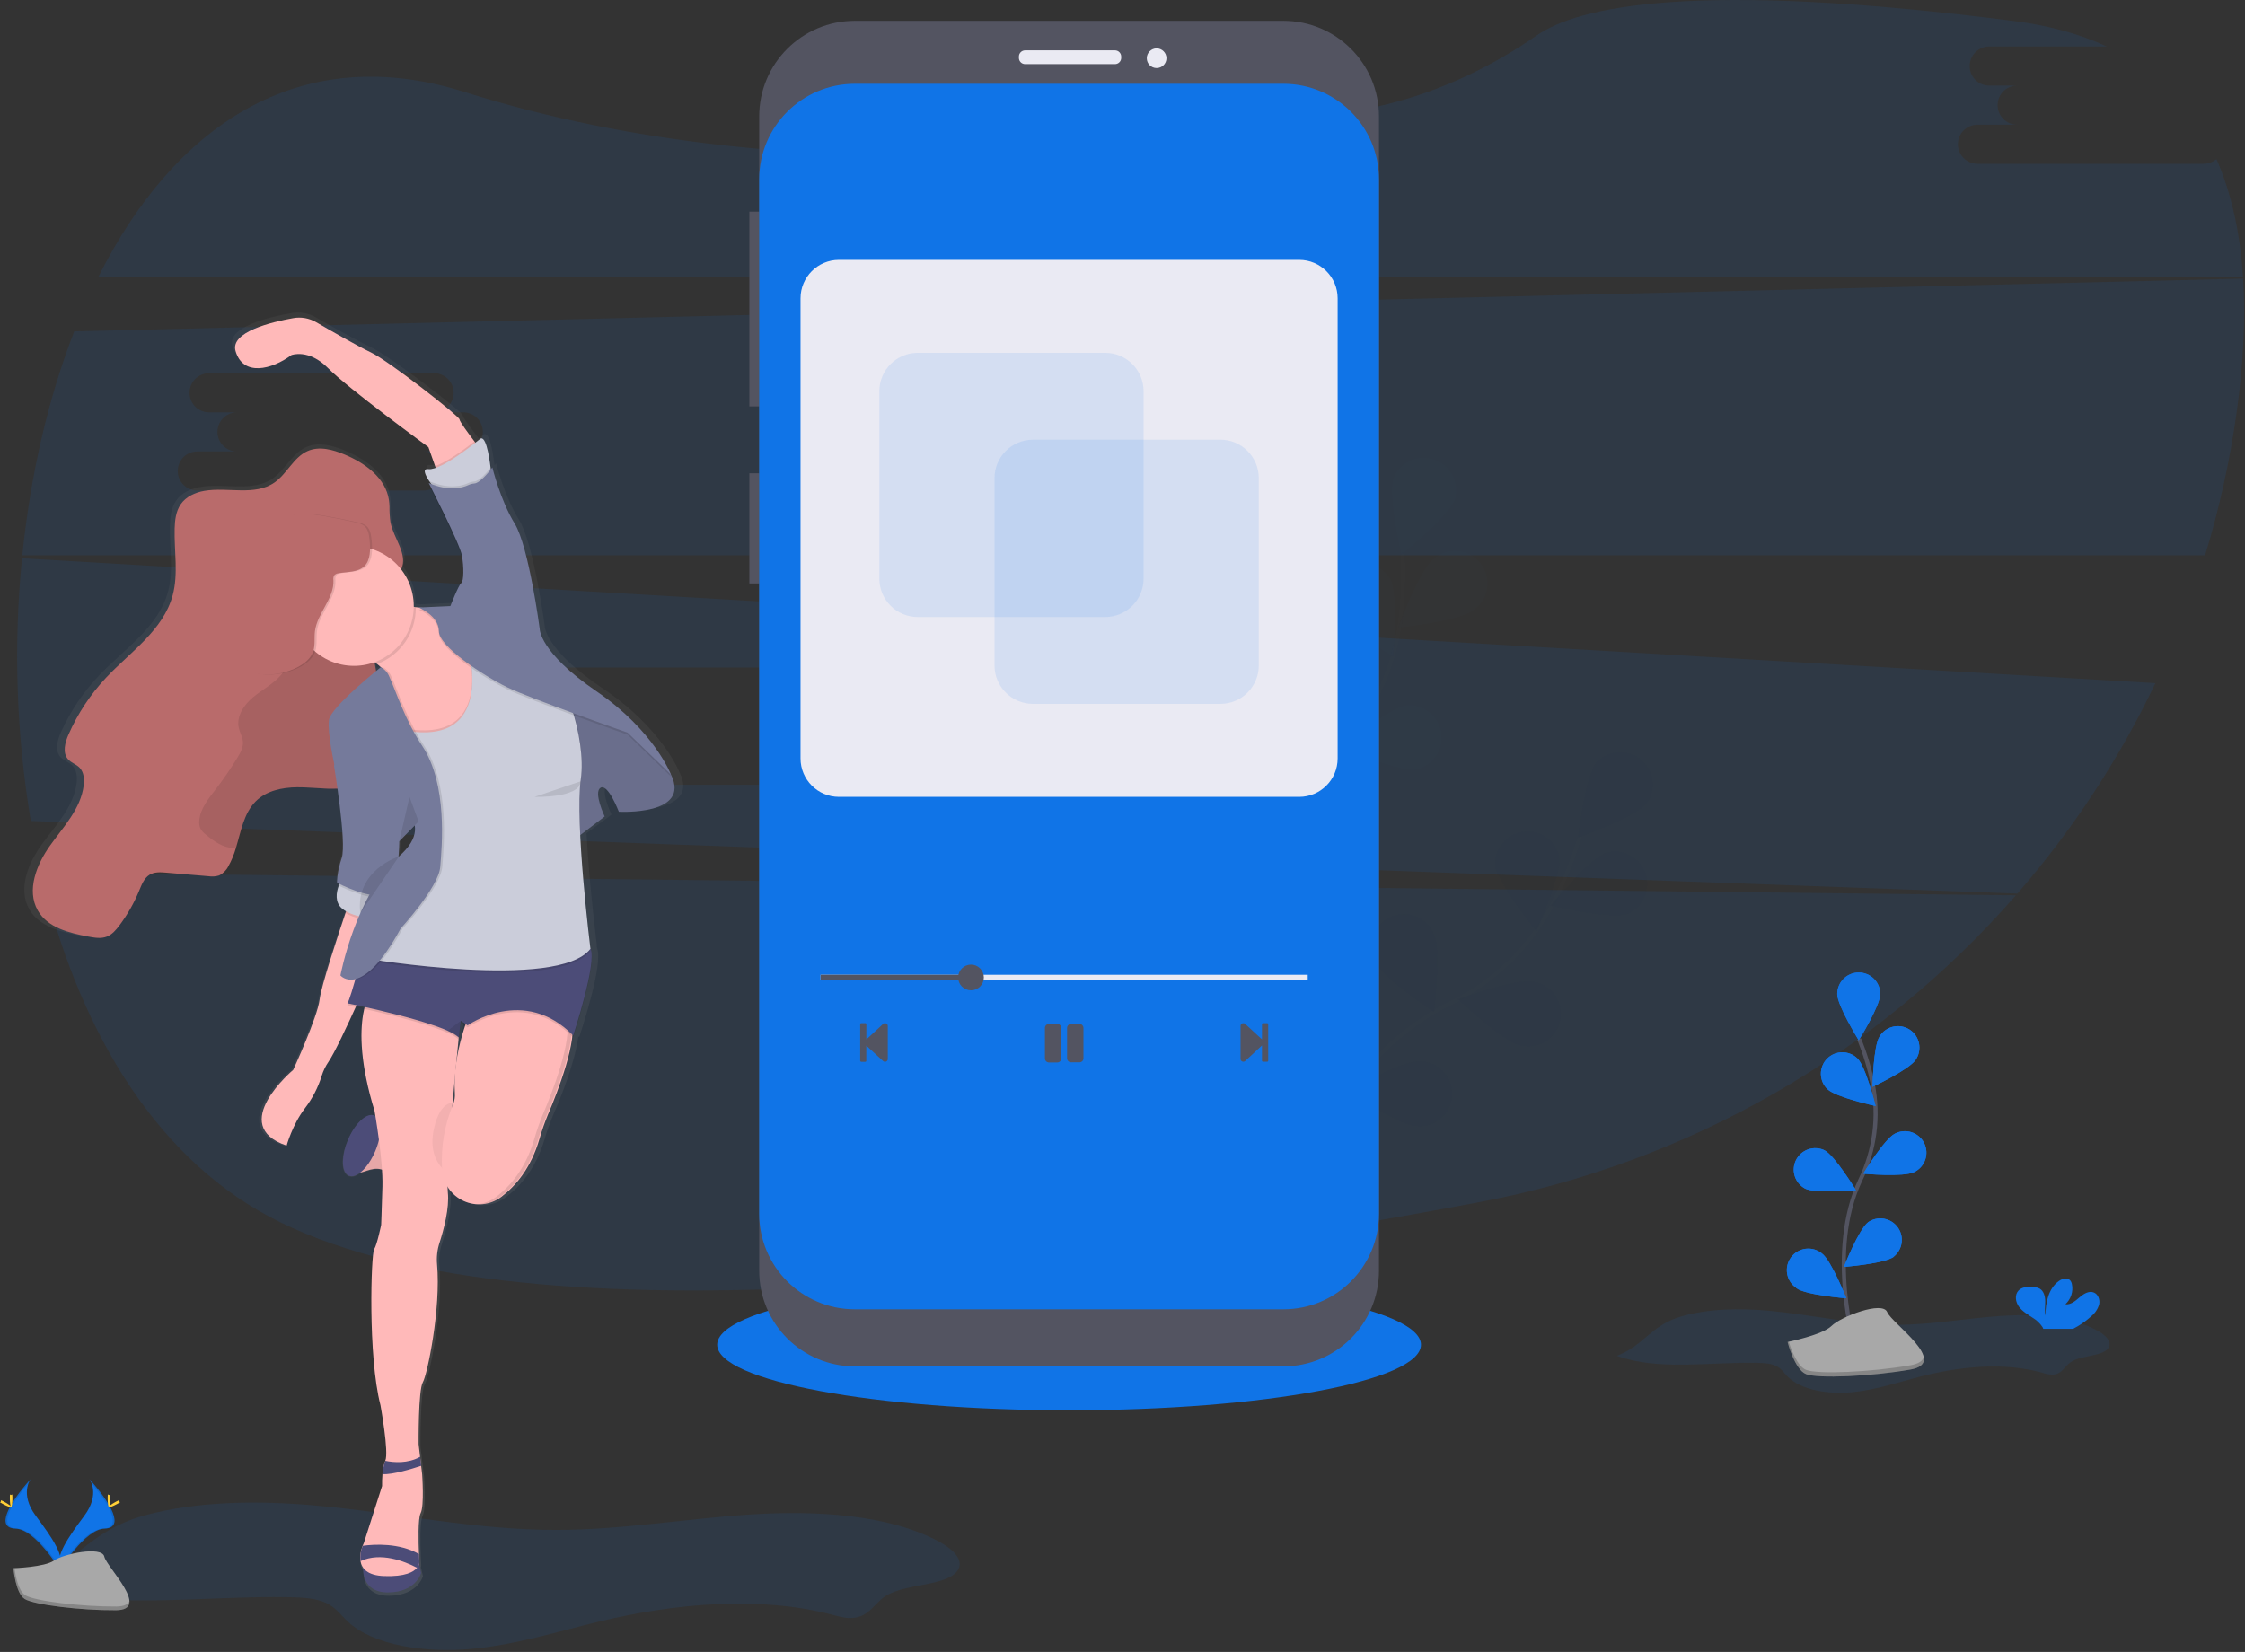 <svg width="1106" height="814" viewBox="0 0 1106 814" fill="none" xmlns="http://www.w3.org/2000/svg">
<rect x="0" y="0" width="1106" height="814" fill="#333333" stroke="none"/>
<g clip-path="url(#clip0)">
<path opacity="0.1" d="M796.51 668.08C817.19 675.57 842.42 671.01 865.89 671.54C869.1 671.62 872.5 671.83 875.08 673.12C877.66 674.41 878.92 676.51 880.69 678.31C887.26 684.98 900.69 687.13 912.51 685.99C924.33 684.85 935.08 681.11 946.2 678.26C965.41 673.32 987.36 671.08 1006.31 676.46C1008.05 677.09 1009.89 677.382 1011.74 677.32C1015.9 676.88 1017.13 673.32 1020.04 671.26C1025.28 667.57 1036.67 668.57 1038.98 663.7C1040.33 660.85 1037.22 657.93 1033.84 655.98C1020.84 648.53 1002.37 647.3 985.42 648.45C968.47 649.6 951.78 652.77 934.78 652.78C913.56 652.78 893.05 647.92 872.04 645.92C857.48 644.54 841.59 644.72 827.94 648.78C813.14 653.19 809.88 663.07 796.51 668.08Z" fill="#1074E7"/>
<path d="M526.68 694.9C622.424 694.9 700.04 680.443 700.04 662.61C700.04 644.777 622.424 630.32 526.68 630.32C430.936 630.32 353.32 644.777 353.32 662.61C353.32 680.443 430.936 694.9 526.68 694.9Z" fill="#1074E7"/>
<path opacity="0.1" d="M11.24 780.92C50.56 794.14 98.53 786.1 143.14 787.03C149.25 787.16 155.71 787.54 160.61 789.82C165.51 792.1 167.92 795.82 171.28 798.98C183.78 810.77 209.4 814.53 231.78 812.53C254.16 810.53 274.69 803.91 295.78 798.86C332.31 790.14 374.06 786.18 410.08 795.68C413.38 796.55 416.86 797.56 420.41 797.21C428.31 796.43 430.66 790.11 436.18 786.49C446.18 779.97 467.81 781.74 472.18 773.15C474.75 768.15 468.84 762.95 462.41 759.51C437.79 746.35 402.57 744.18 370.35 746.21C338.13 748.24 306.44 753.84 274.06 753.86C233.78 753.91 194.78 745.3 154.78 741.78C127.11 739.34 96.9 739.64 70.95 746.78C42.85 754.61 36.66 772.06 11.24 780.92Z" fill="#1074E7"/>
<path opacity="0.1" d="M20.31 429.97C37.67 504.17 74.42 568.31 132.5 599.4C253.2 664.01 525.41 630.68 728.57 592.4C831.228 573.119 924.409 519.85 993.11 441.17L20.31 429.97Z" fill="#1074E7"/>
<path opacity="0.1" d="M1085.67 80.71H974.2C971.646 80.71 969.196 79.695 967.391 77.889C965.585 76.084 964.57 73.634 964.57 71.08C964.57 68.526 965.585 66.076 967.391 64.271C969.196 62.465 971.646 61.45 974.2 61.45H993.46C990.958 61.369 988.586 60.319 986.845 58.521C985.104 56.723 984.13 54.318 984.13 51.815C984.13 49.312 985.104 46.907 986.845 45.109C988.586 43.311 990.958 42.261 993.46 42.18H979.7C977.198 42.099 974.826 41.049 973.085 39.251C971.344 37.453 970.37 35.048 970.37 32.545C970.37 30.042 971.344 27.637 973.085 25.839C974.826 24.041 977.198 22.991 979.7 22.91H1037.88C1024.97 16.91 1009.93 12.64 992.5 10.4C833.86 -9.97 777.22 3.53 757.23 17.37C732.58 34.47 705.08 47.05 675.7 53.11C577.78 73.3 394.78 97.6 228.86 45.33C146.39 19.33 85.11 63.25 48.37 136.61H1105.02C1103.64 115.29 1099.51 95.61 1091.93 78.37C1090.19 79.876 1087.97 80.707 1085.67 80.71V80.71Z" fill="#1074E7"/>
<path opacity="0.1" d="M10.85 275.09C6.569 318.238 8.025 361.764 15.18 404.53L993.86 440.32C1021.1 408.982 1043.98 374.098 1061.86 336.62L10.85 275.09ZM397.93 367.45H378.67C381.224 367.45 383.673 368.465 385.479 370.271C387.285 372.077 388.3 374.526 388.3 377.08C388.3 379.634 387.285 382.083 385.479 383.889C383.673 385.695 381.224 386.71 378.67 386.71H267.2C264.646 386.71 262.197 385.695 260.391 383.889C258.585 382.083 257.57 379.634 257.57 377.08C257.57 374.526 258.585 372.077 260.391 370.271C262.197 368.465 264.646 367.45 267.2 367.45H286.46C283.958 367.369 281.586 366.319 279.845 364.521C278.104 362.723 277.13 360.318 277.13 357.815C277.13 355.312 278.104 352.907 279.845 351.109C281.586 349.311 283.958 348.261 286.46 348.18H272.7C270.198 348.099 267.826 347.049 266.085 345.251C264.344 343.453 263.37 341.048 263.37 338.545C263.37 336.042 264.344 333.637 266.085 331.839C267.826 330.041 270.198 328.991 272.7 328.91H384.17C386.672 328.991 389.044 330.041 390.785 331.839C392.526 333.637 393.5 336.042 393.5 338.545C393.5 341.048 392.526 343.453 390.785 345.251C389.044 347.049 386.672 348.099 384.17 348.18H397.93C399.221 348.138 400.508 348.357 401.713 348.822C402.919 349.288 404.018 349.991 404.946 350.89C405.875 351.788 406.613 352.865 407.117 354.054C407.621 355.244 407.88 356.523 407.88 357.815C407.88 359.107 407.621 360.386 407.117 361.576C406.613 362.765 405.875 363.842 404.946 364.74C404.018 365.639 402.919 366.342 401.713 366.808C400.508 367.273 399.221 367.492 397.93 367.45V367.45Z" fill="#1074E7"/>
<path opacity="0.1" d="M1105.07 137.28L36.58 163.27C23.58 196.69 14.97 234.46 10.99 273.61H1086.34C1093.36 250.612 1098.55 227.095 1101.87 203.28C1105.07 180.27 1106.35 158.01 1105.07 137.28ZM227.93 222.45H208.67C209.935 222.45 211.187 222.699 212.355 223.183C213.524 223.667 214.585 224.376 215.479 225.271C216.374 226.165 217.083 227.226 217.567 228.395C218.051 229.563 218.3 230.815 218.3 232.08C218.3 233.345 218.051 234.597 217.567 235.765C217.083 236.934 216.374 237.995 215.479 238.889C214.585 239.784 213.524 240.493 212.355 240.977C211.187 241.461 209.935 241.71 208.67 241.71H97.2C95.935 241.71 94.683 241.461 93.515 240.977C92.346 240.493 91.285 239.784 90.391 238.889C89.496 237.995 88.787 236.934 88.303 235.765C87.819 234.597 87.57 233.345 87.57 232.08C87.57 230.815 87.819 229.563 88.303 228.395C88.787 227.226 89.496 226.165 90.391 225.271C91.285 224.376 92.346 223.667 93.515 223.183C94.683 222.699 95.935 222.45 97.2 222.45H116.46C113.958 222.369 111.586 221.319 109.845 219.521C108.104 217.723 107.13 215.318 107.13 212.815C107.13 210.312 108.104 207.907 109.845 206.109C111.586 204.311 113.958 203.261 116.46 203.18H102.7C100.198 203.099 97.826 202.049 96.085 200.251C94.344 198.453 93.37 196.048 93.37 193.545C93.37 191.042 94.344 188.637 96.085 186.839C97.826 185.041 100.198 183.991 102.7 183.91H214.17C216.672 183.991 219.044 185.041 220.785 186.839C222.526 188.637 223.5 191.042 223.5 193.545C223.5 196.048 222.526 198.453 220.785 200.251C219.044 202.049 216.672 203.099 214.17 203.18H227.93C229.221 203.138 230.508 203.357 231.713 203.822C232.919 204.288 234.018 204.991 234.946 205.89C235.875 206.788 236.613 207.865 237.117 209.054C237.621 210.244 237.88 211.523 237.88 212.815C237.88 214.107 237.621 215.386 237.117 216.576C236.613 217.765 235.875 218.842 234.946 219.74C234.018 220.639 232.919 221.342 231.713 221.808C230.508 222.273 229.221 222.492 227.93 222.45V222.45Z" fill="#1074E7"/>
<g opacity="0.1">
<path opacity="0.1" d="M632.89 590.01C632.89 590.01 661.09 520.53 713.78 494.73C735.941 484.06 754.041 466.487 765.36 444.65C770.652 434.244 774.98 423.375 778.29 412.18" stroke="#535461" stroke-width="2" stroke-miterlimit="10"/>
<path opacity="0.1" d="M811.35 395.73C805.86 402.63 777.45 412.73 777.45 412.73C777.45 412.73 780.87 382.78 786.36 375.88C789.088 372.865 792.863 371.002 796.915 370.669C800.968 370.337 804.996 371.56 808.179 374.09C811.362 376.62 813.463 380.267 814.054 384.291C814.645 388.314 813.682 392.411 811.36 395.75L811.35 395.73Z" fill="#1074E7"/>
<path opacity="0.1" d="M801.6 450.39C793.24 453.2 763.91 446.21 763.91 446.21C763.91 446.21 783.06 422.93 791.42 420.12C795.35 419.07 799.533 419.556 803.118 421.48C806.702 423.404 809.419 426.621 810.716 430.477C812.013 434.333 811.792 438.539 810.099 442.238C808.405 445.937 805.366 448.852 801.6 450.39Z" fill="#1074E7"/>
<path opacity="0.1" d="M748.78 515C740.14 513.2 718.36 492.37 718.36 492.37C718.36 492.37 746.64 481.94 755.27 483.73C757.434 484.038 759.512 484.787 761.376 485.93C763.239 487.073 764.849 488.585 766.106 490.374C767.362 492.163 768.238 494.19 768.681 496.331C769.123 498.472 769.123 500.681 768.678 502.821C768.234 504.962 767.356 506.989 766.098 508.776C764.84 510.564 763.229 512.076 761.365 513.217C759.5 514.358 757.421 515.105 755.257 515.412C753.092 515.718 750.888 515.578 748.78 515Z" fill="#1074E7"/>
<path opacity="0.1" d="M697.78 554.87C688.97 554.56 663.98 537.71 663.98 537.71C663.98 537.71 690.09 522.65 698.9 522.96C701.089 522.892 703.269 523.273 705.305 524.082C707.341 524.89 709.189 526.108 710.735 527.66C712.281 529.212 713.492 531.065 714.293 533.104C715.093 535.143 715.467 537.324 715.39 539.513C715.313 541.703 714.787 543.853 713.846 545.83C712.904 547.808 711.566 549.571 709.916 551.011C708.265 552.451 706.336 553.536 704.248 554.2C702.161 554.864 699.959 555.092 697.78 554.87V554.87Z" fill="#1074E7"/>
<path opacity="0.1" d="M736.61 426.68C737.74 435.43 756.84 458.75 756.84 458.75C756.84 458.75 769.41 431.35 768.28 422.6C767.499 418.613 765.23 415.073 761.935 412.697C758.639 410.321 754.563 409.288 750.534 409.807C746.505 410.326 742.824 412.359 740.238 415.492C737.652 418.626 736.355 422.625 736.61 426.68V426.68Z" fill="#1074E7"/>
<path opacity="0.1" d="M677.56 474.07C681.25 482.07 706.45 498.62 706.45 498.62C706.45 498.62 710.25 468.72 706.56 460.71C705.778 458.664 704.583 456.8 703.051 455.235C701.519 453.669 699.682 452.435 697.653 451.608C695.624 450.782 693.447 450.38 691.257 450.43C689.067 450.479 686.911 450.977 684.921 451.893C682.931 452.81 681.151 454.125 679.691 455.758C678.23 457.391 677.12 459.306 676.43 461.385C675.74 463.464 675.484 465.663 675.679 467.845C675.873 470.027 676.513 472.146 677.56 474.07Z" fill="#1074E7"/>
<path opacity="0.1" d="M626.48 528.01C628.78 536.53 650.78 557.09 650.78 557.09C650.78 557.09 659.57 528.26 657.29 519.74C656.864 517.591 656.002 515.553 654.756 513.751C653.51 511.949 651.908 510.422 650.048 509.265C648.188 508.108 646.11 507.345 643.943 507.024C641.777 506.702 639.567 506.829 637.451 507.396C635.335 507.964 633.359 508.959 631.643 510.322C629.928 511.684 628.511 513.385 627.48 515.317C626.448 517.25 625.825 519.373 625.648 521.557C625.47 523.74 625.744 525.936 626.45 528.01H626.48Z" fill="#1074E7"/>
<path opacity="0.25" d="M811.35 395.73C805.86 402.63 777.45 412.73 777.45 412.73C777.45 412.73 780.87 382.78 786.36 375.88C789.088 372.865 792.863 371.002 796.915 370.669C800.968 370.337 804.996 371.56 808.179 374.09C811.362 376.62 813.463 380.267 814.054 384.291C814.645 388.314 813.682 392.411 811.36 395.75L811.35 395.73Z" fill="black"/>
<path opacity="0.25" d="M801.6 450.39C793.24 453.2 763.91 446.21 763.91 446.21C763.91 446.21 783.06 422.93 791.42 420.12C795.35 419.07 799.533 419.556 803.118 421.48C806.702 423.404 809.419 426.621 810.716 430.477C812.013 434.333 811.792 438.539 810.099 442.238C808.405 445.937 805.366 448.852 801.6 450.39Z" fill="black"/>
<path opacity="0.25" d="M748.78 515C740.14 513.2 718.36 492.37 718.36 492.37C718.36 492.37 746.64 481.94 755.27 483.73C757.434 484.038 759.512 484.787 761.376 485.93C763.239 487.073 764.849 488.585 766.106 490.374C767.362 492.163 768.238 494.19 768.681 496.331C769.123 498.472 769.123 500.681 768.678 502.821C768.234 504.962 767.356 506.989 766.098 508.776C764.84 510.564 763.229 512.076 761.365 513.217C759.5 514.358 757.421 515.105 755.257 515.412C753.092 515.718 750.888 515.578 748.78 515Z" fill="black"/>
<path opacity="0.25" d="M697.78 554.87C688.97 554.56 663.98 537.71 663.98 537.71C663.98 537.71 690.09 522.65 698.9 522.96C701.089 522.892 703.269 523.273 705.305 524.082C707.341 524.89 709.189 526.108 710.735 527.66C712.281 529.212 713.492 531.065 714.293 533.104C715.093 535.143 715.467 537.324 715.39 539.513C715.313 541.703 714.787 543.853 713.846 545.83C712.904 547.808 711.566 549.571 709.916 551.011C708.265 552.451 706.336 553.536 704.248 554.2C702.161 554.864 699.959 555.092 697.78 554.87V554.87Z" fill="black"/>
<path opacity="0.25" d="M736.61 426.68C737.74 435.43 756.84 458.75 756.84 458.75C756.84 458.75 769.41 431.35 768.28 422.6C767.499 418.613 765.23 415.073 761.935 412.697C758.639 410.321 754.563 409.288 750.534 409.807C746.505 410.326 742.824 412.359 740.238 415.492C737.652 418.626 736.355 422.625 736.61 426.68V426.68Z" fill="black"/>
<path opacity="0.25" d="M677.56 474.07C681.25 482.07 706.45 498.62 706.45 498.62C706.45 498.62 710.25 468.72 706.56 460.71C705.778 458.664 704.583 456.8 703.051 455.235C701.519 453.669 699.682 452.435 697.653 451.608C695.624 450.782 693.447 450.38 691.257 450.43C689.067 450.479 686.911 450.977 684.921 451.893C682.931 452.81 681.151 454.125 679.691 455.758C678.23 457.391 677.12 459.306 676.43 461.385C675.74 463.464 675.484 465.663 675.679 467.845C675.873 470.027 676.513 472.146 677.56 474.07Z" fill="black"/>
<path opacity="0.25" d="M626.48 528.01C628.78 536.53 650.78 557.09 650.78 557.09C650.78 557.09 659.57 528.26 657.29 519.74C656.864 517.591 656.002 515.553 654.756 513.751C653.51 511.949 651.908 510.422 650.048 509.265C648.188 508.108 646.11 507.345 643.943 507.024C641.777 506.702 639.567 506.829 637.451 507.396C635.335 507.964 633.359 508.959 631.643 510.322C629.928 511.684 628.511 513.385 627.48 515.317C626.448 517.25 625.825 519.373 625.648 521.557C625.47 523.74 625.744 525.936 626.45 528.01H626.48Z" fill="black"/>
</g>
<g opacity="0.1">
<path opacity="0.1" d="M612.87 488.39C612.87 488.39 616.43 413.47 657.56 371.68C674.929 354.27 686.176 331.691 689.61 307.34C691.157 295.765 691.636 284.073 691.04 272.41" stroke="#535461" stroke-width="2" stroke-miterlimit="10"/>
<path opacity="0.1" d="M716.78 245.93C713.89 254.26 690.42 273.18 690.42 273.18C690.42 273.18 683.72 243.79 686.61 235.46C688.185 231.71 691.13 228.701 694.844 227.045C698.558 225.388 702.764 225.208 706.607 226.542C710.449 227.875 713.639 230.622 715.529 234.223C717.419 237.825 717.866 242.011 716.78 245.93Z" fill="#1074E7"/>
<path opacity="0.1" d="M725.78 300.72C718.78 306.14 688.85 309.28 688.85 309.28C688.85 309.28 699.19 280.96 706.15 275.54C707.784 274.079 709.701 272.97 711.781 272.28C713.862 271.591 716.062 271.337 718.245 271.533C720.428 271.729 722.547 272.371 724.472 273.42C726.396 274.469 728.085 275.903 729.432 277.631C730.78 279.36 731.758 281.347 732.306 283.469C732.854 285.591 732.96 287.803 732.617 289.968C732.275 292.133 731.491 294.205 730.315 296.054C729.139 297.904 727.595 299.492 725.78 300.72Z" fill="#1074E7"/>
<path opacity="0.1" d="M697.29 379.2C688.55 380.37 661.08 367.94 661.08 367.94C661.08 367.94 684.31 348.72 693.08 347.55C697.135 347.273 701.143 348.548 704.291 351.118C707.439 353.688 709.491 357.36 710.031 361.388C710.57 365.416 709.557 369.499 707.196 372.807C704.836 376.115 701.305 378.401 697.32 379.2H697.29Z" fill="#1074E7"/>
<path opacity="0.1" d="M662.4 433.74C653.98 436.37 624.81 428.74 624.81 428.74C624.81 428.74 644.45 405.87 652.87 403.24C656.821 402.276 660.991 402.853 664.533 404.853C668.074 406.853 670.72 410.127 671.934 414.009C673.148 417.891 672.838 422.089 671.067 425.751C669.296 429.412 666.197 432.262 662.4 433.72V433.74Z" fill="#1074E7"/>
<path opacity="0.1" d="M656.56 299.9C660.56 307.78 686.28 323.45 686.28 323.45C686.28 323.45 689.05 293.45 685.09 285.56C683.032 282.058 679.719 279.47 675.823 278.321C671.927 277.172 667.74 277.548 664.111 279.372C660.482 281.196 657.682 284.332 656.28 288.144C654.878 291.956 654.978 296.159 656.56 299.9Z" fill="#1074E7"/>
<path opacity="0.1" d="M616.57 364.2C622.7 370.53 651.96 377.78 651.96 377.78C651.96 377.78 645.63 348.31 639.49 341.97C638.073 340.3 636.327 338.939 634.362 337.971C632.397 337.003 630.254 336.448 628.066 336.342C625.879 336.236 623.692 336.581 621.643 337.354C619.593 338.127 617.724 339.313 616.152 340.838C614.58 342.363 613.337 344.195 612.501 346.22C611.666 348.245 611.255 350.42 611.294 352.61C611.333 354.8 611.822 356.959 612.729 358.952C613.637 360.946 614.944 362.732 616.57 364.2V364.2Z" fill="#1074E7"/>
<path opacity="0.1" d="M586.26 432.03C591.26 439.3 618.86 451.39 618.86 451.39C618.86 451.39 617.6 421.27 612.62 413.99C611.513 412.093 610.027 410.443 608.255 409.145C606.483 407.847 604.462 406.928 602.319 406.445C600.176 405.962 597.957 405.925 595.799 406.337C593.641 406.749 591.591 407.601 589.777 408.84C587.963 410.078 586.424 411.678 585.254 413.537C584.085 415.397 583.312 417.478 582.982 419.65C582.652 421.821 582.772 424.038 583.336 426.161C583.9 428.284 584.896 430.268 586.26 431.99V432.03Z" fill="#1074E7"/>
</g>
<path d="M375.96 104.29H369.17V200.25H375.96V104.29Z" fill="#535461"/>
<path d="M375.96 233.21H369.17V287.49H375.96V233.21Z" fill="#535461"/>
<path d="M632.25 10.27H421.12C395.107 10.27 374.02 31.357 374.02 57.37V626.17C374.02 652.183 395.107 673.27 421.12 673.27H632.25C658.263 673.27 679.35 652.183 679.35 626.17V57.37C679.35 31.357 658.263 10.27 632.25 10.27Z" fill="#535461"/>
<path d="M632.25 41.29H421.12C395.107 41.29 374.02 62.377 374.02 88.39V598.06C374.02 624.073 395.107 645.16 421.12 645.16H632.25C658.263 645.16 679.35 624.073 679.35 598.06V88.39C679.35 62.377 658.263 41.29 632.25 41.29Z" fill="#1074E7"/>
<path d="M549.28 24.81H505.04C503.339 24.81 501.96 26.189 501.96 27.89V28.52C501.96 30.221 503.339 31.6 505.04 31.6H549.28C550.981 31.6 552.36 30.221 552.36 28.52V27.89C552.36 26.189 550.981 24.81 549.28 24.81Z" fill="#EAEAF3"/>
<path d="M569.81 33.54C572.489 33.54 574.66 31.369 574.66 28.69C574.66 26.011 572.489 23.84 569.81 23.84C567.131 23.84 564.96 26.011 564.96 28.69C564.96 31.369 567.131 33.54 569.81 33.54Z" fill="#EAEAF3"/>
<path d="M423.78 522.68V504.68C423.78 504.542 423.835 504.41 423.932 504.312C424.03 504.215 424.162 504.16 424.3 504.16H426.3C426.368 504.16 426.435 504.173 426.498 504.2C426.56 504.226 426.617 504.264 426.664 504.313C426.712 504.361 426.749 504.419 426.774 504.482C426.799 504.545 426.811 504.612 426.81 504.68V512.18L435.13 504.48C435.33 504.316 435.573 504.211 435.829 504.179C436.086 504.147 436.347 504.188 436.582 504.298C436.816 504.408 437.014 504.582 437.154 504.8C437.294 505.018 437.368 505.271 437.37 505.53V521.83C437.368 522.089 437.294 522.342 437.154 522.56C437.014 522.778 436.816 522.952 436.582 523.062C436.347 523.172 436.086 523.213 435.829 523.181C435.573 523.149 435.33 523.044 435.13 522.88L426.78 515.22V522.68C426.781 522.748 426.769 522.815 426.744 522.878C426.719 522.941 426.682 522.999 426.634 523.047C426.587 523.096 426.53 523.134 426.468 523.16C426.405 523.187 426.338 523.2 426.27 523.2H424.27C424.137 523.192 424.013 523.134 423.922 523.038C423.83 522.941 423.78 522.813 423.78 522.68V522.68Z" fill="#535461"/>
<path d="M624.78 504.64V522.64C624.781 522.708 624.769 522.775 624.744 522.838C624.719 522.901 624.682 522.959 624.634 523.007C624.587 523.056 624.53 523.094 624.468 523.12C624.405 523.147 624.338 523.16 624.27 523.16H622.22C622.152 523.16 622.085 523.147 622.023 523.12C621.96 523.094 621.903 523.056 621.856 523.007C621.808 522.959 621.771 522.901 621.746 522.838C621.721 522.775 621.709 522.708 621.71 522.64V515.14L613.39 522.84C613.191 523.006 612.949 523.111 612.692 523.144C612.436 523.176 612.175 523.135 611.941 523.025C611.707 522.915 611.509 522.74 611.371 522.521C611.232 522.302 611.159 522.049 611.16 521.79V505.53C611.159 505.271 611.232 505.017 611.371 504.799C611.509 504.58 611.707 504.405 611.941 504.295C612.175 504.185 612.436 504.144 612.692 504.176C612.949 504.209 613.191 504.314 613.39 504.48L621.71 512.14V504.68C621.709 504.612 621.721 504.545 621.746 504.482C621.771 504.419 621.808 504.361 621.856 504.313C621.903 504.264 621.96 504.226 622.023 504.2C622.085 504.173 622.152 504.16 622.22 504.16H624.27C624.4 504.16 624.526 504.209 624.621 504.299C624.715 504.388 624.772 504.51 624.78 504.64V504.64Z" fill="#535461"/>
<path d="M520.86 523.53H516.78C516.25 523.53 515.741 523.319 515.366 522.944C514.991 522.569 514.78 522.06 514.78 521.53V506.53C514.78 506 514.991 505.491 515.366 505.116C515.741 504.741 516.25 504.53 516.78 504.53H520.85C521.38 504.53 521.889 504.741 522.264 505.116C522.639 505.491 522.85 506 522.85 506.53V521.46C522.859 521.728 522.815 521.994 522.719 522.245C522.624 522.495 522.479 522.723 522.293 522.916C522.107 523.109 521.885 523.263 521.639 523.368C521.393 523.474 521.128 523.529 520.86 523.53ZM533.76 521.53V506.53C533.76 506 533.549 505.491 533.174 505.116C532.799 504.741 532.29 504.53 531.76 504.53H527.69C527.16 504.53 526.651 504.741 526.276 505.116C525.901 505.491 525.69 506 525.69 506.53V521.46C525.69 521.99 525.901 522.499 526.276 522.874C526.651 523.249 527.16 523.46 527.69 523.46H531.76C532.024 523.463 532.287 523.413 532.532 523.314C532.777 523.214 532.999 523.067 533.187 522.881C533.375 522.695 533.524 522.474 533.626 522.23C533.728 521.986 533.78 521.724 533.78 521.46L533.76 521.53Z" fill="#535461"/>
<path d="M644.25 480.31H404.25V482.98H644.25V480.31Z" fill="#EAEAF3"/>
<path d="M478.36 487.97C481.856 487.97 484.69 485.136 484.69 481.64C484.69 478.144 481.856 475.31 478.36 475.31C474.864 475.31 472.03 478.144 472.03 481.64C472.03 485.136 474.864 487.97 478.36 487.97Z" fill="#535461"/>
<path d="M478.36 480.31H404.25V482.98H478.36V480.31Z" fill="#535461"/>
<path d="M334.78 380.62C334.78 380.62 326.22 358.81 297.12 339.35C268.02 319.89 268.36 308.35 268.36 308.35C268.36 308.35 262.89 267.53 255.7 256.13C248.51 244.73 244.4 228.28 244.4 228.28C244.4 228.28 244.1 228.68 243.61 229.28C243.61 229 243.55 228.71 243.51 228.4C242.78 222.36 240.9 211.03 237.78 214.53C237.78 214.53 237.07 215.11 235.88 216.03L235.39 215.4C232.52 211.69 227.84 205.51 227.84 204.47C227.84 202.96 192.07 175.47 182.99 171.24C176.59 168.24 162.84 160.55 155.32 156.24C151.797 154.244 147.688 153.537 143.7 154.24C132.7 156.15 111.7 161.1 114.52 170.56C118.28 183.31 132.83 179.79 142.76 172.56C142.76 172.56 151.5 169.21 161.42 179.11C171.34 189.01 212.1 218.2 212.1 218.2L215.49 227.6L215.81 228.5C214.631 228.965 213.366 229.173 212.1 229.11C209.02 228.72 210.28 231.74 212.53 235.11C212.84 235.57 213.17 236.04 213.53 236.5C213.12 236.34 212.72 236.19 212.3 236C212.3 236 212.54 236.46 212.95 237.28L212.3 237.01C212.3 237.01 228.05 267.21 229.07 272.92C229.517 275.416 229.761 277.944 229.8 280.48C229.8 283.11 229.42 285.16 228.73 285.67C227.36 286.67 223.25 297.08 223.25 297.08L207.16 297.77C206.68 297.72 206.16 297.67 205.72 297.6L204.72 297.45C204.72 297.32 204.72 297.2 204.72 297.07C204.72 290.381 202.422 283.896 198.21 278.7H198.45C201.85 271.3 194.53 263.58 192.94 255.58C192.563 252.974 192.395 250.342 192.44 247.71C192.405 246.659 192.315 245.611 192.17 244.57C190.52 233.52 180.02 226.15 169.79 221.95C163.79 219.46 156.79 217.61 150.85 220.27C143.91 223.35 140.56 231.46 134.3 235.77C124.3 242.66 110.69 237.91 98.75 239.95C94.12 240.74 89.43 242.79 86.75 246.7C84.39 250.12 83.85 254.49 83.75 258.65C83.46 269.72 85.68 281.03 82.75 291.65C78 309.01 61.43 319.65 49.04 332.57C41.144 340.805 34.717 350.333 30.04 360.74C28.27 364.69 26.9 369.74 29.75 373C31.38 374.83 33.96 375.49 35.66 377.24C37.83 379.47 38.12 382.96 37.72 386.06C36.23 397.59 27.57 406.54 20.72 415.9C13.87 425.26 8.66 438.12 14.46 448.14C19.46 456.77 30.4 459.35 40.14 461.14C43.24 461.7 46.53 462.25 49.47 461.14C52.12 460.14 54.09 457.84 55.83 455.55C59.846 450.277 63.178 444.518 65.75 438.41C67.01 435.41 68.26 432.12 71.03 430.41C73.48 428.94 76.54 429.13 79.4 429.36L100.78 431.12C102.585 431.405 104.431 431.278 106.18 430.75C108.199 429.786 109.844 428.183 110.86 426.19C112.492 423.327 113.775 420.279 114.68 417.11C117.25 408.79 118.68 399.87 124.68 393.91C130.1 388.6 138.12 387.01 145.68 386.91C150.3 386.91 154.91 387.33 159.52 387.52C160.81 387.58 162.12 387.62 163.41 387.62C164.28 387.62 165.15 387.62 166.02 387.57C167.73 399.43 169.84 416.99 168.19 421.85C165.62 429.41 165.79 434.27 165.79 434.27L166.97 434.85C166.86 435.12 166.75 435.4 166.64 435.7C165.4 439.05 164.53 443.98 168.36 447.11C168.989 447.611 169.658 448.059 170.36 448.45L170.07 449.29C166.34 460.11 157.78 485.42 156.98 492.15C155.98 500.79 143.63 527.06 143.63 527.06C143.63 527.06 110.08 554.65 140.29 564.64C140.29 564.64 143.23 554.21 149.54 546.12C153.314 541.313 156.193 535.866 158.04 530.04C158.846 527.508 160.033 525.114 161.56 522.94C164.25 519.12 169.94 507.39 175.26 495.94L179.52 496.85C177.38 506.1 176.81 522.05 184.76 547.42C184.76 547.42 184.93 548.42 185.2 550.01C185.029 549.889 184.845 549.788 184.65 549.71C180.85 548.14 174.89 553.55 171.33 561.81C168.08 569.36 167.95 576.67 170.88 579.06C171.147 579.288 171.447 579.474 171.77 579.61C172.826 579.996 173.99 579.96 175.02 579.51C175.068 579.494 175.115 579.474 175.16 579.45C176.005 579.103 176.796 578.639 177.51 578.07C180.37 577.36 183.29 575.99 186.23 576.14C187.005 576.181 187.773 576.309 188.52 576.52C188.72 579.52 188.82 582.43 188.74 584.91C188.35 598.13 188.11 603.91 188.11 603.91C188.11 603.91 186.17 613.72 184.63 616.11C183.09 618.5 181.43 669.11 187.84 693.38C187.84 693.38 192.21 716.91 190.28 720.93V721.01C189.461 723.132 188.978 725.369 188.85 727.64C188.686 729.595 188.623 731.558 188.66 733.52L179.41 761.83C179.41 761.83 179.16 762.33 178.83 763.15C177.817 765.547 177.438 768.164 177.73 770.75C177.913 771.949 178.379 773.087 179.09 774.07V774.07C179.09 774.07 177.78 786.53 191.84 786.31C205.9 786.09 208.36 776.67 208.36 776.67L207.36 772.26C207.471 771.907 207.528 771.54 207.53 771.17C207.53 771.17 207.43 769.62 207.32 767.29C207.07 761.16 206.78 749.65 208.18 747.01C210.1 743.36 208.94 727.76 208.94 727.76L208.43 723.51L207.9 719.07L207.15 712.78C207.15 712.78 206.93 685.98 209.28 682.08C211.46 678.47 218.54 645.58 216.44 623.54C216.125 619.927 216.557 616.288 217.71 612.85C219.81 606.37 222.71 595.58 221.91 587.95C221.83 587.22 221.78 586.28 221.76 585.15C223.366 587.633 225.529 589.707 228.078 591.207C230.626 592.707 233.49 593.592 236.44 593.79H236.16H236.92C241.248 593.994 245.511 592.686 248.98 590.09C256.17 584.77 263.98 575.9 268.32 561.26C269.499 557.177 270.925 553.17 272.59 549.26C276.59 540.11 283.43 522.92 284.91 510.61L285.34 511.03C285.34 511.03 294.94 482.47 294.67 471.31C294.799 469.843 294.594 468.366 294.07 466.99L293.96 466.11C293.991 466.062 294.028 466.019 294.07 465.98C294.07 465.98 290.28 436.08 288.94 410.58L301.26 401.39C301.26 401.39 295.44 389.39 299.2 387.14C302.96 384.89 308.45 399.04 308.45 399.04C308.45 399.04 345.06 401.09 334.78 380.62ZM197.32 413.67L205.13 405.82C205.88 410.13 204.06 415.3 197.13 421.22L196.89 421.3C197.32 417 197.32 413.67 197.32 413.67ZM187.97 327.38C187.97 327.38 187.07 328.07 185.61 329.24C185.36 327.82 185.1 326.39 184.82 324.97C185.26 325.24 185.69 325.51 186.1 325.81C186.762 326.286 187.387 326.811 187.97 327.38V327.38ZM227.41 512.08L228.41 503.77L230.6 505.2C228.616 510.981 227.137 516.923 226.18 522.96C226.7 517.65 227.11 513.68 227.28 511.96L227.41 512.08ZM225.41 538.67C225.522 540.229 225.328 541.795 224.84 543.28H224.3C224.64 539.41 224.98 535.63 225.3 532.1C225.236 534.291 225.282 536.484 225.44 538.67H225.41Z" fill="url(#paint0_linear)"/>
<path d="M172.25 566.83V577.83C176.64 579.46 181.25 575.67 185.93 575.91C188.66 576.04 191.14 577.56 193.84 578.02C194.176 578.109 194.526 578.129 194.87 578.079C195.213 578.029 195.543 577.91 195.84 577.73C196.335 577.221 196.626 576.549 196.66 575.84C197.66 569.99 198.76 555.84 189.66 554.84C182.94 554.07 180.37 566.05 172.25 566.83Z" fill="#FFB9B9"/>
<path opacity="0.1" d="M172.25 566.83V577.83C176.64 579.46 181.25 575.67 185.93 575.91C188.66 576.04 191.14 577.56 193.84 578.02C194.176 578.109 194.526 578.129 194.87 578.079C195.213 578.029 195.543 577.91 195.84 577.73C196.335 577.221 196.626 576.549 196.66 575.84C197.66 569.99 198.76 555.84 189.66 554.84C182.94 554.07 180.37 566.05 172.25 566.83Z" fill="black"/>
<path d="M184.83 567.31C182.28 573.31 178.47 577.84 175.16 579.18C175.115 579.204 175.068 579.224 175.02 579.24C174.019 579.682 172.885 579.714 171.86 579.33C171.541 579.201 171.247 579.019 170.99 578.79C168.14 576.41 168.26 569.15 171.43 561.65C174.89 553.45 180.7 548.07 184.43 549.65C188.16 551.23 188.3 559.11 184.83 567.31Z" fill="#4C4C78"/>
<path d="M179.13 769.9L178.94 772.52C178.94 772.52 177.71 784.82 191.38 784.65C205.05 784.48 207.46 775.07 207.46 775.07L206.05 768.82L179.13 769.9Z" fill="#4C4C78"/>
<path d="M226 511.23C226 511.23 219.38 576.1 220.63 587.6C221.45 595.18 218.63 605.9 216.54 612.34C215.42 615.758 215.002 619.367 215.31 622.95C217.31 644.85 210.46 677.52 208.31 681.1C206.02 684.98 206.23 711.6 206.23 711.6L206.96 717.85L207.48 722.26L207.97 726.48C207.97 726.48 209.1 741.98 207.23 745.6C205.87 748.23 206.15 759.66 206.4 765.75C206.5 768.06 206.6 769.6 206.6 769.6C206.584 770.679 206.179 771.716 205.46 772.52C203.77 774.6 199.58 776.96 189.23 776.6C180.96 776.31 178.23 772.86 177.59 769.22C177.305 766.653 177.674 764.057 178.66 761.67C178.98 760.85 179.23 760.36 179.23 760.36L188.23 732.23C188.193 730.281 188.256 728.332 188.42 726.39C188.54 724.138 189.009 721.918 189.81 719.81V719.73C191.69 715.73 187.43 692.36 187.43 692.36C181.19 668.23 182.81 617.98 184.31 615.6C185.81 613.22 187.78 603.53 187.78 603.53C187.78 603.53 188.02 597.78 188.4 584.65C188.78 571.52 184.52 547.41 184.52 547.41C170.4 501.41 183.9 486.53 183.9 486.53L226.02 496.41L226 511.23Z" fill="#FFB9B9"/>
<path d="M207.51 722.26C202.93 723.78 193.51 726.67 188.45 726.39C188.57 724.138 189.039 721.918 189.84 719.81C193.97 720.64 200.97 721.25 206.99 717.81L207.51 722.26Z" fill="#4C4C78"/>
<path d="M205.49 772.53C199.27 769.27 187.55 764.63 177.62 769.23C177.335 766.663 177.704 764.067 178.69 761.68C184.46 760.91 196.69 760.19 206.43 765.76C206.53 768.07 206.63 769.61 206.63 769.61C206.614 770.689 206.209 771.726 205.49 772.53V772.53Z" fill="#4C4C78"/>
<path d="M186.71 444.65V470.31C186.71 470.31 167.55 514.9 161.92 523.06C160.427 525.223 159.27 527.6 158.49 530.11C156.703 535.893 153.899 541.311 150.21 546.11C144.07 554.11 141.21 564.5 141.21 564.5C111.8 554.58 144.46 527.17 144.46 527.17C144.46 527.17 156.46 501.08 157.46 492.5C158.24 485.81 166.57 460.67 170.2 449.92C171.2 446.92 171.88 445 171.88 445L186.71 444.65Z" fill="#FFB9B9"/>
<path opacity="0.05" d="M228 544.53C228 544.53 217.71 537.53 213.71 556.53C209.71 575.53 225.05 580.53 225.05 580.53L228 544.53Z" fill="black"/>
<path d="M232.21 497.32C232.21 497.32 222.67 518.22 224.09 538.65C224.236 540.535 223.927 542.428 223.19 544.17C219.024 554.177 217.174 564.997 217.78 575.82C217.78 576.02 217.78 576.22 217.78 576.42C218.005 579.698 219.111 582.854 220.98 585.556C222.849 588.258 225.413 590.405 228.4 591.772C231.388 593.139 234.689 593.674 237.955 593.322C241.222 592.97 244.333 591.742 246.96 589.77C253.96 584.48 261.57 575.67 265.79 561.13C266.944 557.079 268.333 553.099 269.95 549.21C274.95 537.52 284.58 512.6 281.69 501.82C277.88 487.53 232.21 497.32 232.21 497.32Z" fill="#FFB9B9"/>
<path opacity="0.1" d="M281.16 501.82C279.49 495.57 269.87 493.92 259.56 494.03C269.09 494.15 277.56 496.03 279.16 501.82C282.04 512.6 272.39 537.52 267.42 549.21C265.796 553.096 264.407 557.077 263.26 561.13C259.03 575.67 251.43 584.49 244.43 589.77C241.562 591.957 238.102 593.233 234.5 593.43C238.787 593.678 243.02 592.379 246.43 589.77C253.43 584.49 261.03 575.67 265.26 561.13C266.407 557.077 267.796 553.096 269.42 549.21C274.39 537.53 284.04 512.6 281.16 501.82Z" fill="black"/>
<path opacity="0.1" d="M180.13 464.61C180.13 464.61 172.75 493.61 171.13 495.36C171.13 495.36 219.13 504.98 226 512.23L227 503.98L230.38 506.23C230.38 506.23 258.13 486.48 282.38 511.23C282.38 511.23 294.25 475.23 290.88 468.48C287.51 461.73 247 467.61 247 467.61L180.13 464.61Z" fill="black"/>
<path d="M180.13 463.61C180.13 463.61 172.75 492.61 171.13 494.36C171.13 494.36 219.13 503.98 226 511.23L227 502.98L230.38 505.23C230.38 505.23 258.13 485.48 282.38 510.23C282.38 510.23 294.25 474.23 290.88 467.48C287.51 460.73 247 466.61 247 466.61L180.13 463.61Z" fill="#4C4C78"/>
<path d="M178.78 290.84C178.653 292.346 178.683 293.861 178.87 295.36C179.2 298.36 179.66 301.36 180.17 304.36C180.32 305.24 180.48 306.11 180.64 306.98C182.22 315.56 184.26 324.07 185.64 332.69C186.365 337.101 186.852 341.547 187.1 346.01C187.664 353.914 186.945 361.856 184.97 369.53C183.814 373.8 182.064 377.887 179.77 381.67C178.846 383.319 177.625 384.784 176.17 385.99C175.85 386.22 175.516 386.43 175.17 386.62C173.095 387.705 170.809 388.326 168.47 388.44C166.88 388.59 165.29 388.64 163.69 388.64C162.43 388.64 161.16 388.64 159.9 388.54C155.41 388.35 150.9 387.9 146.43 387.93C139.08 387.99 131.27 389.57 125.99 394.85C120.07 400.77 118.72 409.63 116.22 417.85C115.334 420.985 114.086 424.005 112.5 426.85C111.52 428.821 109.917 430.413 107.94 431.38C106.239 431.909 104.438 432.036 102.68 431.75L81.82 430C79.04 429.77 76.06 429.58 73.67 431.05C70.98 432.7 69.76 435.98 68.53 438.95C66.032 444.998 62.787 450.709 58.87 455.95C57.18 458.22 55.26 460.47 52.68 461.5C49.82 462.63 46.62 462.09 43.6 461.5C34.12 459.74 23.48 457.18 18.6 448.61C12.95 438.61 18.07 425.88 24.69 416.61C31.31 407.34 39.78 398.53 41.23 387.06C41.62 383.98 41.34 380.51 39.23 378.3C37.57 376.56 35.06 375.9 33.48 374.09C30.7 370.88 32.03 365.83 33.76 361.91C38.296 351.594 44.556 342.125 52.27 333.91C64.34 321.09 80.47 310.51 85.09 293.27C87.92 282.68 85.76 271.44 86.04 260.45C86.14 256.31 86.67 251.97 88.97 248.57C91.6 244.69 96.16 242.65 100.67 241.87C112.29 239.87 125.52 244.56 135.28 237.72C141.37 233.44 144.64 225.38 151.39 222.32C157.2 219.68 163.95 221.52 169.83 223.99C179.83 228.16 190.01 235.48 191.62 246.46C191.762 247.495 191.848 248.536 191.88 249.58C191.837 252.195 192.001 254.81 192.37 257.4C193.92 265.34 201.04 273.01 197.73 280.4C187.55 281.66 179.6 281.69 178.78 290.84Z" fill="#B96B6B"/>
<path opacity="0.1" d="M184.97 369.53C181.36 374.97 178.3 380.8 175.21 386.62C173.135 387.705 170.849 388.326 168.51 388.44C166.92 388.59 165.33 388.64 163.73 388.64C162.47 388.64 161.2 388.64 159.94 388.54C155.45 388.35 150.94 387.9 146.47 387.93C139.12 387.99 131.31 389.57 126.03 394.85C120.11 400.77 118.76 409.63 116.26 417.85C115.9 417.85 115.54 417.85 115.18 417.85C109.98 417.85 105.41 414.56 101.42 411.24C100.37 410.472 99.483 409.503 98.81 408.39C98.189 407.055 97.974 405.567 98.19 404.11C98.77 398.32 102.72 393.52 106.27 388.92C110.112 383.942 113.674 378.754 116.94 373.38C118.44 370.93 119.94 368.22 119.67 365.38C119.47 363.08 118.18 361.03 117.67 358.79C116.3 353.03 120.18 347.29 124.74 343.52C129.3 339.75 134.74 337 138.57 332.47C142.4 327.94 144.23 321.68 144.66 315.63C144.97 311.38 144.84 306.63 147.73 303.5C151.99 298.87 158.58 301.74 163.87 302.18C169.39 302.65 174.8 303.38 180.21 304.31C180.36 305.19 180.52 306.06 180.68 306.93C182.26 315.51 184.3 324.02 185.68 332.64C186.405 337.051 186.892 341.497 187.14 345.96C187.697 353.882 186.964 361.842 184.97 369.53Z" fill="black"/>
<path d="M235.88 220.31L215.88 233.98L214.35 229.65L211.05 220.31C211.05 220.31 171.38 191.31 161.71 181.48C152.04 171.65 143.55 174.98 143.55 174.98C133.88 182.15 119.71 185.65 116.05 172.98C113.32 163.58 133.75 158.67 144.46 156.77C148.348 156.076 152.356 156.785 155.77 158.77C163.09 163.03 176.48 170.7 182.71 173.65C191.55 177.81 226.38 205.15 226.38 206.65C226.38 207.65 230.93 213.83 233.73 217.51C234.98 219.16 235.88 220.31 235.88 220.31Z" fill="#FFB9B9"/>
<path d="M274.88 341.65L283.88 412.98L297.88 402.32C297.88 402.32 292.21 390.32 295.88 388.16C299.55 386 304.88 399.98 304.88 399.98C304.88 399.98 340.55 401.98 330.55 381.65L319.21 366.98L296.88 351.13L274.88 341.65Z" fill="#757A9B"/>
<path opacity="0.1" d="M274.88 341.65L283.88 412.98L297.88 402.32C297.88 402.32 292.21 390.32 295.88 388.16C299.55 386 304.88 399.98 304.88 399.98C304.88 399.98 340.55 401.98 330.55 381.65L319.21 366.98L296.88 351.13L274.88 341.65Z" fill="black"/>
<path d="M241.21 338.31L236.88 374.31L208 376.65C208 376.65 177.19 367.86 188.55 346.31C193.71 336.51 190.47 330.64 185.79 327.2C182.36 324.884 178.472 323.332 174.39 322.65C174.39 322.65 173.55 267.65 183.21 286.31C187.55 294.7 196.4 298.04 204.83 299.18C211.504 299.979 218.258 299.801 224.88 298.65L241.21 338.31Z" fill="#FFB9B9"/>
<path opacity="0.1" d="M204.84 299.65C204.839 305.635 203.014 311.477 199.609 316.399C196.204 321.321 191.38 325.089 185.78 327.2C182.35 324.884 178.462 323.332 174.38 322.65C174.38 322.65 173.54 267.65 183.2 286.31C187.54 294.7 196.39 298.04 204.82 299.18C204.84 299.34 204.84 299.53 204.84 299.65Z" fill="black"/>
<path d="M174.39 328.1C190.655 328.1 203.84 314.915 203.84 298.65C203.84 282.385 190.655 269.2 174.39 269.2C158.125 269.2 144.94 282.385 144.94 298.65C144.94 314.915 158.125 328.1 174.39 328.1Z" fill="#FFB9B9"/>
<path opacity="0.1" d="M235.88 220.31L215.88 233.98L214.35 229.65C220.3 227.7 229.47 220.85 233.73 217.51C234.98 219.16 235.88 220.31 235.88 220.31Z" fill="black"/>
<path d="M242.05 233.98L241.21 237.81L217.88 245.31C215.579 242.702 213.438 239.957 211.47 237.09C209.28 233.76 208.05 230.76 211.05 231.15C217.55 231.98 236.05 216.65 236.05 216.65C239.14 213.18 240.95 224.44 241.68 230.45C241.93 232.53 242.05 233.98 242.05 233.98Z" fill="#CBCDDA"/>
<path opacity="0.1" d="M186.71 444.65V453.8C184.71 453.8 175.87 453.35 170.2 449.9C171.2 446.9 171.88 444.98 171.88 444.98L186.71 444.65Z" fill="black"/>
<path d="M191.05 435.65L189.78 441.31L187.15 452.81C187.15 452.81 174.65 452.81 168.57 447.73C164.84 444.62 165.68 439.73 166.89 436.4C167.335 435.153 167.898 433.951 168.57 432.81L191.05 435.65Z" fill="#CBCDDA"/>
<path opacity="0.1" d="M191.05 435.65L189.78 441.31C183.87 444.43 170.35 438.11 166.89 436.4C167.335 435.153 167.898 433.951 168.57 432.81L191.05 435.65Z" fill="black"/>
<path d="M167.71 365.15L164.55 377.32C164.55 377.32 170.88 415.15 168.38 422.65C165.88 430.15 166.05 434.98 166.05 434.98C166.05 434.98 184.38 444.65 190.55 439.82C196.72 434.99 196.71 414.53 196.71 414.53L209.71 401.2L193.21 377.37L167.71 365.15Z" fill="#757A9B"/>
<path opacity="0.1" d="M230.38 317.53C230.38 317.53 246.13 370.28 194.88 358.03L209.71 416.28L180.13 471.28C180.13 471.28 274.88 487.28 290.88 466.53C290.88 466.53 283.13 404.03 286.13 383.03C289.13 362.03 276.63 329.27 269.88 327.15C263.13 325.03 230.38 317.53 230.38 317.53Z" fill="black"/>
<path opacity="0.1" d="M230.38 319.53C230.38 319.53 246.13 372.28 194.88 360.03L209.71 418.28L180.13 473.28C180.13 473.28 274.88 489.28 290.88 468.53C290.88 468.53 283.13 406.03 286.13 385.03C289.13 364.03 276.63 331.27 269.88 329.15C263.13 327.03 230.38 319.53 230.38 319.53Z" fill="black"/>
<path d="M230.38 318.53C230.38 318.53 246.13 371.28 194.88 359.03L209.71 417.28L180.13 472.28C180.13 472.28 274.88 488.28 290.88 467.53C290.88 467.53 283.13 405.03 286.13 384.03C289.13 363.03 276.63 330.27 269.88 328.15C263.13 326.03 230.38 318.53 230.38 318.53Z" fill="#CBCDDA"/>
<path opacity="0.1" d="M230.71 240.03C227.71 241.43 220.97 243.27 211.21 238.98C211.21 238.98 226.55 268.98 227.55 274.65C228.55 280.32 228.55 287.32 227.21 288.32C225.87 289.32 221.88 299.65 221.88 299.65L206.21 300.34C206.21 300.34 216.21 304.34 216.21 311.98C216.21 319.62 238.21 333.98 249.88 339.65C261.55 345.32 309.21 362.02 309.21 362.02L330.55 382.65C330.55 382.65 322.21 360.98 293.88 341.65C265.55 322.32 265.88 310.82 265.88 310.82C265.88 310.82 260.55 270.32 253.55 258.98C246.55 247.64 242.55 231.32 242.55 231.32C242.55 231.32 236.95 239.04 233.62 239.25C232.61 239.329 231.624 239.593 230.71 240.03Z" fill="black"/>
<path opacity="0.1" d="M242.05 233.98L241.21 237.81L217.88 245.31C215.579 242.702 213.438 239.957 211.47 237.09C221.1 241.24 227.71 239.42 230.71 238.03C231.622 237.588 232.609 237.323 233.62 237.25C236.15 237.09 239.98 232.61 241.68 230.45C241.93 232.53 242.05 233.98 242.05 233.98Z" fill="black"/>
<path d="M230.71 239.03C227.71 240.43 220.97 242.27 211.21 237.98C211.21 237.98 226.55 267.98 227.55 273.65C228.55 279.32 228.55 286.32 227.21 287.32C225.87 288.32 221.88 298.65 221.88 298.65L206.21 299.34C206.21 299.34 216.21 303.34 216.21 310.98C216.21 318.62 238.21 332.98 249.88 338.65C261.55 344.32 309.21 361.02 309.21 361.02L330.55 381.65C330.55 381.65 322.21 359.98 293.88 340.65C265.55 321.32 265.88 309.82 265.88 309.82C265.88 309.82 260.55 269.32 253.55 257.98C246.55 246.64 242.55 230.32 242.55 230.32C242.55 230.32 236.95 238.04 233.62 238.25C232.61 238.329 231.624 238.593 230.71 239.03Z" fill="#757A9B"/>
<path opacity="0.1" d="M155.34 320.86C156.34 317.71 155.74 314.28 156.16 311C157.28 302.11 165.65 294.95 165.26 286C165.112 285.164 165.235 284.302 165.61 283.54C166.166 282.914 166.945 282.53 167.78 282.47C172.14 281.68 177.15 282.1 180.39 279.08C183.63 276.06 183.55 270.59 183.06 265.99C182.79 263.52 182.4 260.8 180.51 259.17C179.22 258.227 177.72 257.613 176.14 257.38C170.687 256.14 165.203 255.057 159.69 254.13C154.13 253.19 148.28 252.44 142.99 254.39C137.7 256.34 133.59 260.92 129.82 265.29C126.27 269.4 122.48 274.34 123.48 279.69C124.03 282.59 125.92 285.02 127.18 287.69C128.501 290.56 129.101 293.709 128.927 296.864C128.752 300.019 127.809 303.083 126.18 305.79C123.56 310.03 119.18 313.38 118.12 318.24C117.12 322.78 119.43 327.72 123.31 330.29C131.26 335.53 152.21 330.79 155.34 320.86Z" fill="black"/>
<path d="M154.34 320.86C155.34 317.71 154.74 314.28 155.16 311C156.28 302.11 164.65 294.95 164.26 286C164.112 285.164 164.235 284.302 164.61 283.54C165.166 282.914 165.945 282.53 166.78 282.47C171.14 281.68 176.15 282.1 179.39 279.08C182.63 276.06 182.55 270.59 182.06 265.99C181.79 263.52 181.4 260.8 179.51 259.17C178.22 258.227 176.72 257.613 175.14 257.38C169.687 256.14 164.203 255.057 158.69 254.13C153.13 253.19 147.28 252.44 141.99 254.39C136.7 256.34 132.59 260.92 128.82 265.29C125.27 269.4 121.48 274.34 122.48 279.69C123.03 282.59 124.92 285.02 126.18 287.69C127.501 290.56 128.101 293.709 127.927 296.864C127.752 300.019 126.809 303.083 125.18 305.79C122.56 310.03 118.18 313.38 117.12 318.24C116.12 322.78 118.43 327.72 122.31 330.29C130.26 335.53 151.21 330.79 154.34 320.86Z" fill="#B96B6B"/>
<path opacity="0.1" d="M188.61 328.76C188.61 328.76 163.88 348.32 163.05 354.82C162.22 361.32 165.71 376.65 165.71 376.65L190.38 392.15C190.38 392.15 218.88 403.32 197.55 421.98C176.22 440.64 168.71 480.65 168.71 480.65C168.71 480.65 179.05 492.98 198.38 457.53C198.38 457.53 217.05 437.2 217.88 427.2C218.71 417.2 221.62 386.53 209 367.53C200.67 354.99 196.14 340.91 192.88 333.62C192.097 331.534 190.578 329.805 188.61 328.76V328.76Z" fill="black"/>
<path d="M187.61 328.76C187.61 328.76 162.88 348.32 162.05 354.82C161.22 361.32 164.71 376.65 164.71 376.65L189.38 392.15C189.38 392.15 217.88 403.32 196.55 421.98C175.22 440.64 167.71 480.65 167.71 480.65C167.71 480.65 178.05 492.98 197.38 457.53C197.38 457.53 216.05 437.2 216.88 427.2C217.71 417.2 220.62 386.53 208 367.53C199.67 354.99 195.14 340.91 191.88 333.62C191.097 331.534 189.578 329.805 187.61 328.76V328.76Z" fill="#757A9B"/>
<path opacity="0.1" d="M196.55 421.98C196.55 421.98 174.85 428.78 177.49 449.98Z" fill="black"/>
<path opacity="0.1" d="M201.74 392.65L196.71 414.49L206.21 404.75L201.74 392.65Z" fill="black"/>
<path opacity="0.1" d="M227 502.99L220.52 507.9L226 511.24L227 502.99Z" fill="black"/>
<path opacity="0.1" d="M263.38 392.65C263.38 392.65 285.68 393.37 286.13 384.98Z" fill="black"/>
<path d="M44.08 728.86C44.08 728.86 49.58 736.05 41.55 746.86C33.52 757.67 26.9 766.86 29.55 773.62C29.55 773.62 41.66 753.48 51.55 753.2C61.44 752.92 54.93 740.98 44.08 728.86Z" fill="#1074E7"/>
<path opacity="0.1" d="M44.08 728.86C44.56 729.554 44.94 730.311 45.21 731.11C54.83 742.42 59.95 752.97 50.7 753.23C42.09 753.53 31.78 768.88 29.28 772.77C29.36 773.07 29.461 773.364 29.58 773.65C29.58 773.65 41.69 753.51 51.58 753.23C61.47 752.95 54.93 740.98 44.08 728.86Z" fill="black"/>
<path d="M54.3 738.02C54.3 740.55 54.01 742.6 53.66 742.6C53.31 742.6 53.03 740.55 53.03 738.02C53.03 735.49 53.38 736.68 53.73 736.68C54.08 736.68 54.3 735.53 54.3 738.02Z" fill="#FFD037"/>
<path d="M57.78 741.04C55.56 742.25 53.62 742.98 53.46 742.67C53.3 742.36 54.95 741.13 57.17 739.92C59.39 738.71 58.52 739.59 58.69 739.92C58.86 740.25 60.02 739.83 57.78 741.04Z" fill="#FFD037"/>
<path d="M15.07 728.86C15.07 728.86 9.57 736.05 17.6 746.86C25.63 757.67 32.25 766.86 29.6 773.62C29.6 773.62 17.48 753.48 7.6 753.2C-2.28 752.92 4.22 740.98 15.07 728.86Z" fill="#1074E7"/>
<path opacity="0.1" d="M15.07 728.86C14.59 729.554 14.21 730.311 13.94 731.11C4.32 742.42 -0.8 752.97 8.45 753.23C17.06 753.48 27.39 768.88 29.87 772.77C29.788 773.068 29.692 773.362 29.58 773.65C29.58 773.65 17.46 753.53 7.6 753.23C-2.26 752.93 4.22 740.98 15.07 728.86Z" fill="black"/>
<path d="M4.85 738.02C4.85 740.55 5.14 742.6 5.49 742.6C5.84 742.6 6.12 740.55 6.12 738.02C6.12 735.49 5.77 736.68 5.42 736.68C5.07 736.68 4.85 735.53 4.85 738.02Z" fill="#FFD037"/>
<path d="M1.35 741.04C3.57 742.25 5.51 742.98 5.67 742.67C5.83 742.36 4.18 741.13 1.96 739.92C-0.26 738.71 0.61 739.59 0.44 739.92C0.27 740.25 -0.87 739.83 1.35 741.04Z" fill="#FFD037"/>
<path d="M6.6 772.71C6.6 772.71 21.96 772.24 26.6 768.95C31.24 765.66 50.23 761.71 51.38 767C52.53 772.29 74.46 793.29 57.12 793.43C39.78 793.57 16.78 790.73 12.2 787.92C7.62 785.11 6.6 772.71 6.6 772.71Z" fill="#A8A8A8"/>
<path opacity="0.2" d="M57.42 791.59C40.08 791.73 17.13 788.89 12.51 786.08C8.99 783.93 7.59 776.24 7.12 772.69H6.6C6.6 772.69 7.6 785.08 12.2 787.9C16.8 790.72 39.78 793.53 57.11 793.43C62.11 793.43 63.84 791.61 63.75 788.97C63.05 790.53 61.14 791.53 57.42 791.59Z" fill="black"/>
<path d="M1030.32 648.53C1032.15 647.034 1033.49 645.019 1034.15 642.75C1034.65 640.45 1033.67 637.69 1031.47 636.85C1029.01 635.91 1026.38 637.62 1024.39 639.34C1022.4 641.06 1020.11 643.03 1017.5 642.66C1018.84 641.446 1019.85 639.903 1020.42 638.183C1020.99 636.464 1021.1 634.626 1020.74 632.85C1020.63 632.113 1020.32 631.42 1019.84 630.85C1018.48 629.39 1016 630.02 1014.37 631.17C1009.17 634.82 1007.72 641.89 1007.69 648.24C1007.16 645.95 1007.61 643.56 1007.59 641.24C1007.57 638.92 1006.93 636.24 1004.95 635.02C1003.72 634.36 1002.34 634.033 1000.95 634.07C998.61 633.98 996.01 634.22 994.41 635.93C992.41 638.05 992.94 641.62 994.67 643.93C996.4 646.24 999.02 647.74 1001.44 649.35C1003.38 650.504 1005.03 652.08 1006.27 653.96C1006.42 654.225 1006.54 654.503 1006.63 654.79H1021.28C1024.56 653.118 1027.6 651.013 1030.32 648.53V648.53Z" fill="#1074E7"/>
<path d="M913.88 664.26C913.88 664.26 899.83 616.53 916.51 581.43C923.605 566.749 925.746 550.162 922.61 534.16C921.06 526.575 918.821 519.148 915.92 511.97" stroke="#535461" stroke-width="2" stroke-miterlimit="10"/>
<path d="M926.3 489.78C926.3 495.62 915.71 512.58 915.71 512.58C915.71 512.58 905.12 495.58 905.12 489.78C905.12 486.971 906.236 484.278 908.222 482.292C910.208 480.306 912.901 479.19 915.71 479.19C918.519 479.19 921.212 480.306 923.198 482.292C925.184 484.278 926.3 486.971 926.3 489.78Z" fill="#1074E7"/>
<path d="M943.78 522.16C940.6 527.07 922.5 535.55 922.5 535.55C922.5 535.55 922.83 515.55 926 510.66C926.74 509.459 927.712 508.419 928.859 507.599C930.007 506.779 931.306 506.197 932.682 505.886C934.057 505.575 935.481 505.542 936.869 505.789C938.258 506.036 939.583 506.558 940.767 507.324C941.951 508.089 942.97 509.084 943.765 510.249C944.559 511.414 945.113 512.726 945.394 514.108C945.674 515.49 945.676 516.914 945.399 518.297C945.122 519.68 944.572 520.993 943.78 522.16V522.16Z" fill="#1074E7"/>
<path d="M943.03 577.53C937.81 580.16 917.91 578.34 917.91 578.34C917.91 578.34 928.28 561.26 933.5 558.62C934.745 557.961 936.109 557.556 937.512 557.431C938.915 557.305 940.329 557.461 941.672 557.889C943.014 558.316 944.257 559.007 945.329 559.922C946.401 560.836 947.279 561.955 947.913 563.213C948.547 564.471 948.924 565.843 949.021 567.248C949.118 568.653 948.934 570.064 948.479 571.397C948.025 572.73 947.308 573.96 946.373 575.013C945.437 576.066 944.301 576.922 943.03 577.53V577.53Z" fill="#1074E7"/>
<path d="M933.03 619.25C928.32 622.73 908.4 624.25 908.4 624.25C908.4 624.25 915.73 605.66 920.4 602.18C922.661 600.651 925.425 600.053 928.116 600.513C930.807 600.972 933.216 602.453 934.841 604.646C936.467 606.839 937.183 609.575 936.839 612.283C936.496 614.991 935.121 617.462 933 619.18L933.03 619.25Z" fill="#1074E7"/>
<path d="M900.29 536.68C904.48 540.76 924.02 544.98 924.02 544.98C924.02 544.98 919.24 525.57 915.02 521.5C913.007 519.544 910.299 518.468 907.493 518.508C904.686 518.548 902.011 519.702 900.055 521.715C898.099 523.728 897.023 526.436 897.063 529.242C897.103 532.049 898.257 534.724 900.27 536.68H900.29Z" fill="#1074E7"/>
<path d="M889.2 585.65C894.42 588.29 914.33 586.47 914.33 586.47C914.33 586.47 903.96 569.38 898.78 566.75C896.285 565.579 893.432 565.428 890.827 566.327C888.222 567.226 886.07 569.105 884.828 571.565C883.586 574.025 883.352 576.873 884.176 579.503C885 582.133 886.817 584.338 889.24 585.65H889.2Z" fill="#1074E7"/>
<path d="M884.96 634.73C889.66 638.2 909.59 639.73 909.59 639.73C909.59 639.73 902.25 621.13 897.59 617.65C896.481 616.741 895.198 616.066 893.82 615.667C892.442 615.269 890.997 615.154 889.574 615.331C888.15 615.507 886.777 615.971 885.538 616.694C884.299 617.417 883.22 618.385 882.366 619.538C881.513 620.69 880.902 622.005 880.571 623.401C880.241 624.797 880.198 626.245 880.444 627.658C880.69 629.072 881.221 630.42 882.004 631.622C882.787 632.824 883.807 633.854 885 634.65L884.96 634.73Z" fill="#1074E7"/>
<path d="M926.3 489.78C926.3 495.62 915.71 512.58 915.71 512.58C915.71 512.58 905.12 495.58 905.12 489.78C905.12 486.971 906.236 484.278 908.222 482.292C910.208 480.306 912.901 479.19 915.71 479.19C918.519 479.19 921.212 480.306 923.198 482.292C925.184 484.278 926.3 486.971 926.3 489.78Z" fill="#1074E7"/>
<path d="M943.78 522.16C940.6 527.07 922.5 535.55 922.5 535.55C922.5 535.55 922.83 515.55 926 510.66C926.74 509.459 927.712 508.419 928.859 507.599C930.007 506.779 931.306 506.197 932.682 505.886C934.057 505.575 935.481 505.542 936.869 505.789C938.258 506.036 939.583 506.558 940.767 507.324C941.951 508.089 942.97 509.084 943.765 510.249C944.559 511.414 945.113 512.726 945.394 514.108C945.674 515.49 945.676 516.914 945.399 518.297C945.122 519.68 944.572 520.993 943.78 522.16V522.16Z" fill="#1074E7"/>
<path d="M943.03 577.53C937.81 580.16 917.91 578.34 917.91 578.34C917.91 578.34 928.28 561.26 933.5 558.62C934.745 557.961 936.109 557.556 937.512 557.431C938.915 557.305 940.329 557.461 941.672 557.889C943.014 558.316 944.257 559.007 945.329 559.922C946.401 560.836 947.279 561.955 947.913 563.213C948.547 564.471 948.924 565.843 949.021 567.248C949.118 568.653 948.934 570.064 948.479 571.397C948.025 572.73 947.308 573.96 946.373 575.013C945.437 576.066 944.301 576.922 943.03 577.53V577.53Z" fill="#1074E7"/>
<path d="M933.03 619.25C928.32 622.73 908.4 624.25 908.4 624.25C908.4 624.25 915.73 605.66 920.4 602.18C922.661 600.651 925.425 600.053 928.116 600.513C930.807 600.972 933.216 602.453 934.841 604.646C936.467 606.839 937.183 609.575 936.839 612.283C936.496 614.991 935.121 617.462 933 619.18L933.03 619.25Z" fill="#1074E7"/>
<path d="M900.29 536.68C904.48 540.76 924.02 544.98 924.02 544.98C924.02 544.98 919.24 525.57 915.02 521.5C913.007 519.544 910.299 518.468 907.493 518.508C904.686 518.548 902.011 519.702 900.055 521.715C898.099 523.728 897.023 526.436 897.063 529.242C897.103 532.049 898.257 534.724 900.27 536.68H900.29Z" fill="#1074E7"/>
<path d="M889.2 585.65C894.42 588.29 914.33 586.47 914.33 586.47C914.33 586.47 903.96 569.38 898.78 566.75C896.285 565.579 893.432 565.428 890.827 566.327C888.222 567.226 886.07 569.105 884.828 571.565C883.586 574.025 883.352 576.873 884.176 579.503C885 582.133 886.817 584.338 889.24 585.65H889.2Z" fill="#1074E7"/>
<path d="M884.96 634.73C889.66 638.2 909.59 639.73 909.59 639.73C909.59 639.73 902.25 621.13 897.59 617.65C896.481 616.741 895.198 616.066 893.82 615.667C892.442 615.269 890.997 615.154 889.574 615.331C888.15 615.507 886.777 615.971 885.538 616.694C884.299 617.417 883.22 618.385 882.366 619.538C881.513 620.69 880.902 622.005 880.571 623.401C880.241 624.797 880.198 626.245 880.444 627.658C880.69 629.072 881.221 630.42 882.004 631.622C882.787 632.824 883.807 633.854 885 634.65L884.96 634.73Z" fill="#1074E7"/>
<path d="M880.67 661.25C880.67 661.25 897.78 657.85 902.34 653.32C906.9 648.79 927.44 640.86 929.72 646.52C932 652.18 960.52 671.44 941.13 674.84C921.74 678.24 895.5 679.37 889.79 677.1C884.08 674.83 880.67 661.25 880.67 661.25Z" fill="#A8A8A8"/>
<path opacity="0.2" d="M941.13 672.73C921.74 676.13 895.5 677.26 889.79 675C885.45 673.27 882.43 665 881.24 661.13L880.67 661.25C880.67 661.25 884.09 674.84 889.79 677.1C895.49 679.36 921.79 678.24 941.13 674.84C946.73 673.84 948.33 671.55 947.72 668.64C947.25 670.53 945.3 672 941.13 672.73Z" fill="black"/>
<path d="M640.04 128.05H413.33C402.864 128.05 394.38 136.534 394.38 147V373.71C394.38 384.176 402.864 392.66 413.33 392.66H640.04C650.506 392.66 658.99 384.176 658.99 373.71V147C658.99 136.534 650.506 128.05 640.04 128.05Z" fill="#EAEAF3"/>
<path opacity="0.1" d="M544.45 173.85H452.16C441.694 173.85 433.21 182.334 433.21 192.8V285.09C433.21 295.556 441.694 304.04 452.16 304.04H544.45C554.916 304.04 563.4 295.556 563.4 285.09V192.8C563.4 182.334 554.916 173.85 544.45 173.85Z" fill="#1074E7"/>
<path opacity="0.1" d="M601.19 216.65H508.9C498.434 216.65 489.95 225.134 489.95 235.6V327.89C489.95 338.356 498.434 346.84 508.9 346.84H601.19C611.656 346.84 620.14 338.356 620.14 327.89V235.6C620.14 225.134 611.656 216.65 601.19 216.65Z" fill="#1074E7"/>
</g>
<defs>
<linearGradient id="paint0_linear" x1="174.26" y1="786.32" x2="174.26" y2="153.98" gradientUnits="userSpaceOnUse">
<stop stop-color="#808080" stop-opacity="0.25"/>
<stop offset="0.54" stop-color="#808080" stop-opacity="0.12"/>
<stop offset="1" stop-color="#808080" stop-opacity="0.1"/>
</linearGradient>
<clipPath id="clip0">
<rect width="1105.56" height="813.07" fill="white"/>
</clipPath>
</defs>
</svg>
